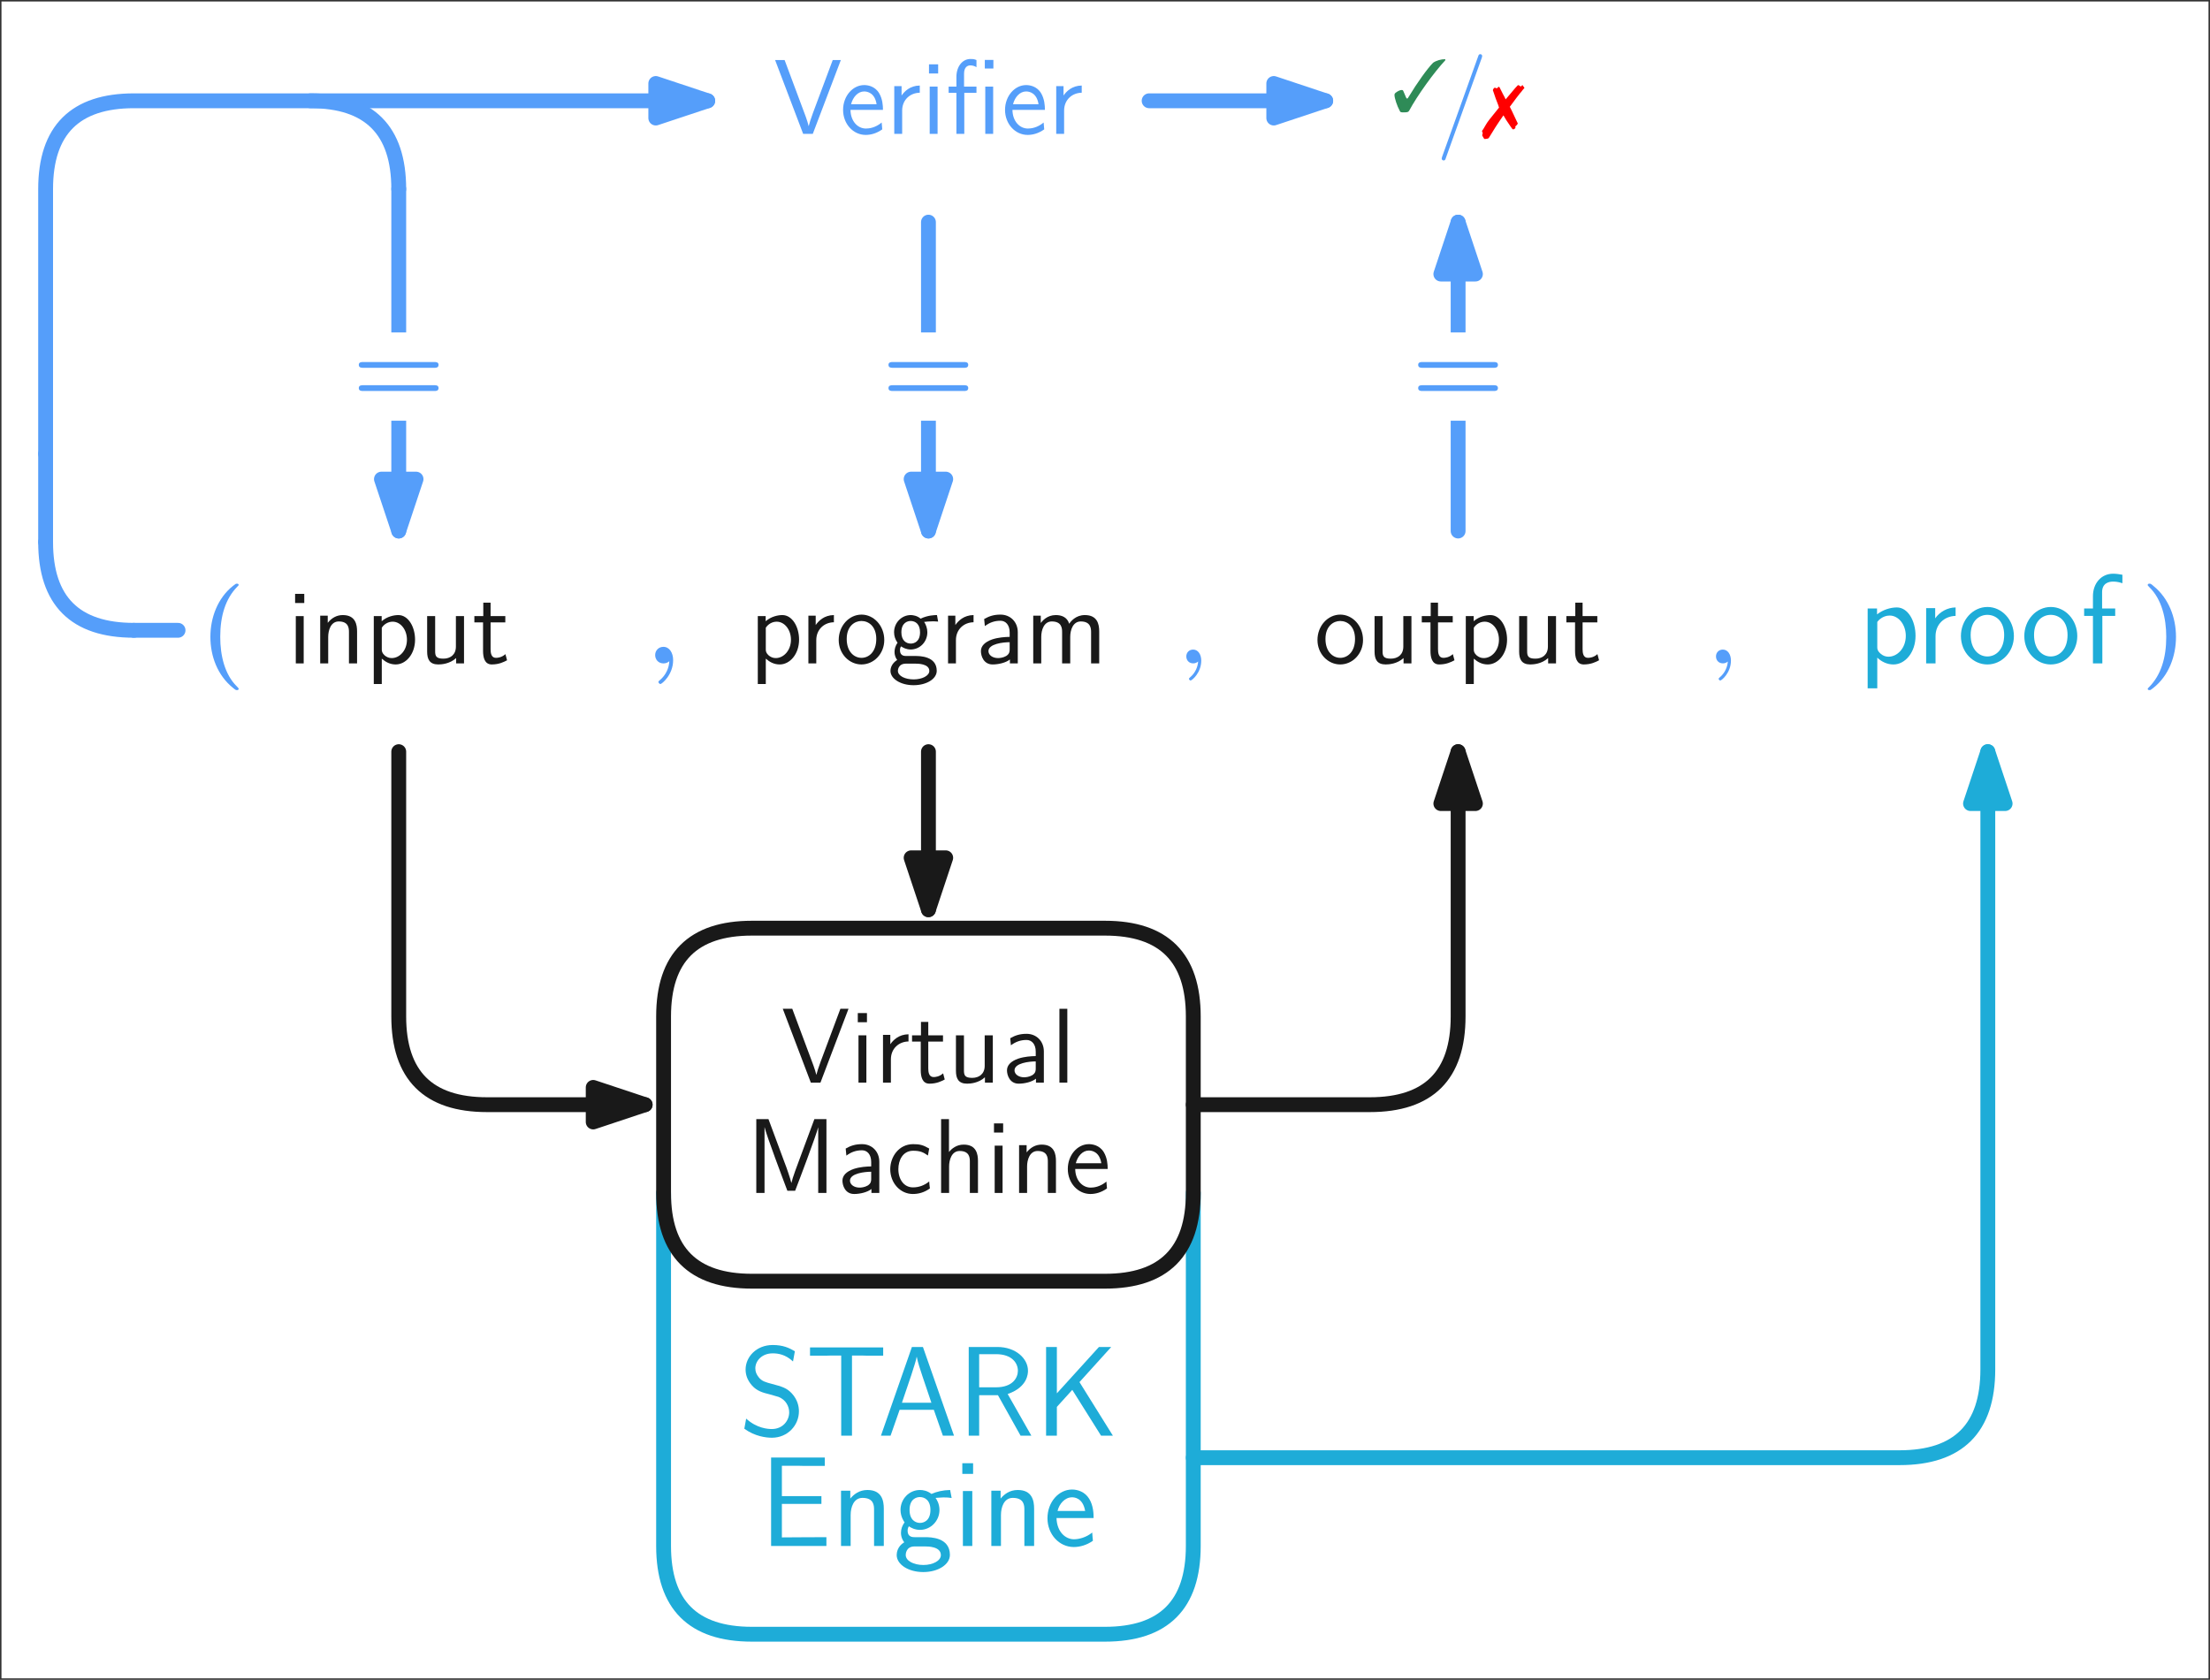 <?xml version="1.0" encoding="UTF-8"?>
<svg xmlns="http://www.w3.org/2000/svg" xmlns:xlink="http://www.w3.org/1999/xlink" width="297.838pt" height="226.453pt" viewBox="0 0 297.838 226.453" version="1.1">
<rect x="0" y="0" width="297.838" height="226.453" fill="#333333" stroke="none"/>
<defs>
<g>
<symbol overflow="visible" id="glyph0-0">
<path style="stroke:none;" d=""/>
</symbol>
<symbol overflow="visible" id="glyph0-1">
<path style="stroke:none;" d="M 2.188 0 L 2.188 -6.375 L 1.125 -6.375 L 1.125 0 Z M 2.266 -8.141 L 2.266 -9.375 L 1.031 -9.375 L 1.031 -8.141 Z M 2.266 -8.141 "/>
</symbol>
<symbol overflow="visible" id="glyph0-2">
<path style="stroke:none;" d="M 6.078 0 L 6.078 -4.312 C 6.078 -5.188 5.891 -6.516 4.156 -6.516 C 3.359 -6.516 2.672 -6.156 2.125 -5.469 L 2.125 -6.438 L 1.109 -6.438 L 1.109 0 L 2.188 0 L 2.188 -3.578 C 2.188 -4.453 2.531 -5.656 3.609 -5.656 C 4.953 -5.656 4.984 -4.719 4.984 -4.219 L 4.984 0 Z M 6.078 0 "/>
</symbol>
<symbol overflow="visible" id="glyph0-3">
<path style="stroke:none;" d="M 6.688 -3.203 C 6.688 -4.938 5.766 -6.516 4.438 -6.516 C 3.844 -6.516 2.922 -6.328 2.188 -5.688 L 2.188 -6.375 L 1.125 -6.375 L 1.125 2.781 L 2.203 2.781 L 2.203 -0.641 C 2.703 -0.203 3.297 0.141 4.078 0.141 C 5.453 0.141 6.688 -1.25 6.688 -3.203 Z M 5.594 -3.188 C 5.594 -1.75 4.609 -0.719 3.547 -0.719 C 3.141 -0.719 2.875 -0.859 2.609 -1.062 C 2.25 -1.375 2.203 -1.641 2.203 -1.859 L 2.203 -4.812 C 2.531 -5.312 3.078 -5.625 3.672 -5.625 C 4.734 -5.625 5.594 -4.547 5.594 -3.188 Z M 5.594 -3.188 "/>
</symbol>
<symbol overflow="visible" id="glyph0-4">
<path style="stroke:none;" d="M 6.078 0 L 6.078 -6.375 L 4.984 -6.375 L 4.984 -2.266 C 4.984 -1.172 4.234 -0.641 3.297 -0.641 C 2.297 -0.641 2.188 -1.016 2.188 -1.656 L 2.188 -6.375 L 1.109 -6.375 L 1.109 -1.594 C 1.109 -0.562 1.438 0.141 2.609 0.141 C 3.016 0.141 4.141 0.078 5.016 -0.719 L 5.016 0 Z M 6.078 0 "/>
</symbol>
<symbol overflow="visible" id="glyph0-5">
<path style="stroke:none;" d="M 4.672 -0.422 L 4.453 -1.25 C 3.953 -0.797 3.422 -0.75 3.172 -0.75 C 2.531 -0.75 2.453 -1.422 2.453 -1.922 L 2.453 -5.531 L 4.438 -5.531 L 4.438 -6.375 L 2.453 -6.375 L 2.453 -8.188 L 1.469 -8.188 L 1.469 -6.375 L 0.266 -6.375 L 0.266 -5.531 L 1.438 -5.531 L 1.438 -1.672 C 1.438 -0.844 1.625 0.141 2.609 0.141 C 3.578 0.141 4.234 -0.188 4.672 -0.422 Z M 4.672 -0.422 "/>
</symbol>
<symbol overflow="visible" id="glyph0-6">
<path style="stroke:none;" d="M 4.562 -5.547 L 4.562 -6.516 C 3.25 -6.5 2.5 -5.734 2.109 -5.172 L 2.109 -6.438 L 1.125 -6.438 L 1.125 0 L 2.188 0 L 2.188 -3.141 C 2.188 -4.594 3.266 -5.531 4.562 -5.547 Z M 4.562 -5.547 "/>
</symbol>
<symbol overflow="visible" id="glyph0-7">
<path style="stroke:none;" d="M 6.578 -3.156 C 6.578 -5.094 5.156 -6.578 3.516 -6.578 C 1.828 -6.578 0.438 -5.062 0.438 -3.156 C 0.438 -1.281 1.859 0.141 3.5 0.141 C 5.188 0.141 6.578 -1.312 6.578 -3.156 Z M 5.5 -3.297 C 5.5 -1.531 4.469 -0.75 3.516 -0.75 C 2.484 -0.75 1.516 -1.609 1.516 -3.297 C 1.516 -5.031 2.594 -5.719 3.5 -5.719 C 4.484 -5.719 5.5 -4.984 5.5 -3.297 Z M 5.5 -3.297 "/>
</symbol>
<symbol overflow="visible" id="glyph0-8">
<path style="stroke:none;" d="M 6.812 -5.641 L 6.656 -6.516 C 6.391 -6.516 5.406 -6.5 4.453 -6.031 C 3.984 -6.438 3.406 -6.516 3.125 -6.516 C 1.875 -6.516 0.875 -5.469 0.875 -4.203 C 0.875 -3.688 1.031 -3.219 1.344 -2.781 C 1.016 -2.328 0.938 -1.891 0.938 -1.547 C 0.938 -1.016 1.141 -0.656 1.297 -0.469 C 0.562 0 0.391 0.609 0.391 1.016 C 0.391 2.062 1.75 2.938 3.5 2.938 C 5.25 2.938 6.625 2.094 6.625 1 C 6.625 -1 4.297 -1 3.719 -1 L 2.5 -1 C 2.297 -1 1.672 -1 1.672 -1.766 C 1.672 -2.078 1.734 -2.172 1.828 -2.297 C 2.062 -2.125 2.531 -1.875 3.109 -1.875 C 4.344 -1.875 5.359 -2.891 5.359 -4.203 C 5.359 -4.719 5.172 -5.25 4.891 -5.656 C 4.891 -5.656 4.922 -5.625 4.938 -5.594 C 5.234 -5.625 5.547 -5.672 6.078 -5.672 C 6.125 -5.672 6.453 -5.672 6.812 -5.641 Z M 4.375 -4.203 C 4.375 -2.922 3.578 -2.672 3.125 -2.672 C 2.5 -2.672 1.859 -3.094 1.859 -4.188 C 1.859 -5.469 2.672 -5.719 3.109 -5.719 C 3.75 -5.719 4.375 -5.297 4.375 -4.203 Z M 5.625 1.016 C 5.625 1.672 4.641 2.156 3.516 2.156 C 2.391 2.156 1.391 1.703 1.391 1 C 1.391 0.969 1.391 0.031 2.484 0.031 L 3.734 0.031 C 4.047 0.031 5.625 0.031 5.625 1.016 Z M 5.625 1.016 "/>
</symbol>
<symbol overflow="visible" id="glyph0-9">
<path style="stroke:none;" d="M 5.75 0 L 5.75 -4.203 C 5.75 -5.578 4.766 -6.578 3.422 -6.578 C 2.562 -6.578 1.922 -6.391 1.219 -5.984 L 1.312 -5.031 C 1.938 -5.5 2.594 -5.75 3.422 -5.75 C 4.094 -5.75 4.656 -5.219 4.656 -4.172 L 4.656 -3.578 C 4.016 -3.562 3.156 -3.516 2.297 -3.234 C 1.328 -2.891 0.781 -2.359 0.781 -1.656 C 0.781 -1.016 1.141 0.141 2.359 0.141 C 3.156 0.141 4.156 -0.094 4.688 -0.531 L 4.688 0 Z M 4.656 -1.922 C 4.656 -1.641 4.656 -1.297 4.188 -1 C 3.797 -0.766 3.312 -0.719 3.094 -0.719 C 2.328 -0.719 1.797 -1.141 1.797 -1.656 C 1.797 -2.641 3.781 -2.859 4.656 -2.859 Z M 4.656 -1.922 "/>
</symbol>
<symbol overflow="visible" id="glyph0-10">
<path style="stroke:none;" d="M 10 0 L 10 -4.312 C 10 -5.312 9.734 -6.516 8.062 -6.516 C 6.844 -6.516 6.172 -5.672 5.953 -5.344 C 5.688 -6.25 4.906 -6.516 4.156 -6.516 C 2.984 -6.516 2.359 -5.75 2.125 -5.453 L 2.125 -6.438 L 1.109 -6.438 L 1.109 0 L 2.188 0 L 2.188 -3.578 C 2.188 -4.516 2.562 -5.656 3.609 -5.656 C 4.938 -5.656 5 -4.75 5 -4.219 L 5 0 L 6.094 0 L 6.094 -3.578 C 6.094 -4.516 6.469 -5.656 7.516 -5.656 C 8.828 -5.656 8.906 -4.75 8.906 -4.219 L 8.906 0 Z M 10 0 "/>
</symbol>
<symbol overflow="visible" id="glyph0-11">
<path style="stroke:none;" d="M 9.062 -9.953 L 7.969 -9.953 L 6.188 -5.188 C 5.609 -3.656 4.891 -1.766 4.734 -1.062 L 4.719 -1.062 C 4.594 -1.672 4.125 -2.891 3.781 -3.797 L 1.484 -9.953 L 0.203 -9.953 L 3.984 0 L 5.281 0 Z M 9.062 -9.953 "/>
</symbol>
<symbol overflow="visible" id="glyph0-12">
<path style="stroke:none;" d="M 2.188 0 L 2.188 -9.953 L 1.125 -9.953 L 1.125 0 Z M 2.188 0 "/>
</symbol>
<symbol overflow="visible" id="glyph0-13">
<path style="stroke:none;" d="M 10.812 0 L 10.812 -9.953 L 9.188 -9.953 L 7.547 -5.531 C 6.797 -3.531 6.234 -2.016 6.094 -1.359 L 6.078 -1.359 C 6.031 -1.609 5.859 -2.141 5.672 -2.703 C 5.406 -3.469 5.406 -3.5 5.172 -4.094 L 3 -9.953 L 1.359 -9.953 L 1.359 0 L 2.469 0 L 2.469 -8.844 L 2.484 -8.844 C 2.688 -7.875 5 -1.734 5.547 -0.297 L 6.594 -0.297 C 7.078 -1.531 9.438 -7.781 9.703 -8.859 L 9.703 0 Z M 10.812 0 "/>
</symbol>
<symbol overflow="visible" id="glyph0-14">
<path style="stroke:none;" d="M 5.844 -0.609 C 5.844 -0.641 5.797 -1.094 5.781 -1.141 L 5.75 -1.547 C 5.094 -1.016 4.359 -0.75 3.562 -0.75 C 2.359 -0.75 1.594 -1.812 1.594 -3.203 C 1.594 -4.391 2.172 -5.688 3.594 -5.688 C 4.562 -5.688 4.969 -5.469 5.578 -5.047 L 5.75 -5.984 C 4.922 -6.469 4.453 -6.578 3.594 -6.578 C 1.625 -6.578 0.5 -4.828 0.5 -3.203 C 0.5 -1.359 1.828 0.141 3.547 0.141 C 4.25 0.141 5.047 -0.031 5.844 -0.609 Z M 5.844 -0.609 "/>
</symbol>
<symbol overflow="visible" id="glyph0-15">
<path style="stroke:none;" d="M 6.078 0 L 6.078 -4.312 C 6.078 -5.188 5.891 -6.516 4.156 -6.516 C 3.172 -6.516 2.516 -5.953 2.172 -5.516 L 2.172 -9.953 L 1.109 -9.953 L 1.109 0 L 2.188 0 L 2.188 -3.578 C 2.188 -4.453 2.531 -5.656 3.609 -5.656 C 4.953 -5.656 4.984 -4.719 4.984 -4.219 L 4.984 0 Z M 6.078 0 "/>
</symbol>
<symbol overflow="visible" id="glyph0-16">
<path style="stroke:none;" d="M 5.844 -3.234 C 5.844 -3.844 5.781 -4.719 5.328 -5.484 C 4.734 -6.469 3.734 -6.578 3.312 -6.578 C 1.766 -6.578 0.469 -5.094 0.469 -3.234 C 0.469 -1.328 1.844 0.141 3.516 0.141 C 4.172 0.141 4.969 -0.047 5.75 -0.609 C 5.75 -0.672 5.703 -1.141 5.703 -1.141 C 5.703 -1.141 5.672 -1.484 5.672 -1.531 C 4.812 -0.812 3.969 -0.719 3.547 -0.719 C 2.438 -0.719 1.484 -1.703 1.469 -3.234 Z M 4.984 -4 L 1.547 -4 C 1.797 -4.969 2.469 -5.719 3.312 -5.719 C 3.766 -5.719 4.75 -5.516 4.984 -4 Z M 4.984 -4 "/>
</symbol>
<symbol overflow="visible" id="glyph0-17">
<path style="stroke:none;" d="M 6.406 -8.812 L 6.406 -9.969 L 5.25 -9.969 L 5.25 -8.812 Z M 6.375 0 L 6.375 -6.375 L 5.312 -6.375 L 5.312 0 Z M 4.125 -5.531 L 4.125 -6.375 L 2.453 -6.375 L 2.453 -8.125 C 2.453 -8.984 2.906 -9.234 3.297 -9.234 C 3.609 -9.234 3.938 -9.125 4.125 -8.984 L 4.125 -9.953 C 3.844 -10.062 3.75 -10.094 3.297 -10.094 C 2.234 -10.094 1.422 -9.078 1.422 -7.688 L 1.422 -6.375 L 0.375 -6.375 L 0.375 -5.531 L 1.422 -5.531 L 1.422 0 L 2.484 0 L 2.484 -5.531 Z M 4.125 -5.531 "/>
</symbol>
<symbol overflow="visible" id="glyph0-18">
<path style="stroke:none;" d="M 6.234 -10.484 C 6.234 -10.672 6.094 -10.75 5.984 -10.75 C 5.797 -10.75 5.75 -10.625 5.688 -10.438 L 0.844 3.062 C 0.781 3.25 0.781 3.312 0.781 3.312 C 0.781 3.469 0.891 3.578 1.047 3.578 C 1.234 3.578 1.281 3.438 1.328 3.281 L 6.172 -10.234 C 6.234 -10.422 6.234 -10.484 6.234 -10.484 Z M 6.234 -10.484 "/>
</symbol>
<symbol overflow="visible" id="glyph1-0">
<path style="stroke:none;" d=""/>
</symbol>
<symbol overflow="visible" id="glyph1-1">
<path style="stroke:none;" d="M 8.078 -3.281 C 8.078 -3.984 7.875 -4.859 7.141 -5.672 C 6.438 -6.438 5.812 -6.609 4.406 -6.984 C 3.594 -7.203 3.078 -7.328 2.656 -7.875 C 2.359 -8.25 2.203 -8.609 2.203 -9.078 C 2.203 -10.031 3.031 -11.094 4.547 -11.094 C 5.297 -11.094 6.281 -10.938 7.281 -10 L 7.531 -11.375 C 6.766 -11.828 5.938 -12.219 4.547 -12.219 C 2.328 -12.219 0.891 -10.594 0.891 -8.922 C 0.891 -8.266 1.078 -7.531 1.75 -6.766 C 2.422 -6.016 3.188 -5.797 4.156 -5.562 C 4.547 -5.453 5.219 -5.266 5.344 -5.219 C 6.297 -4.844 6.766 -3.953 6.766 -3.141 C 6.766 -2.047 5.922 -0.891 4.422 -0.891 C 3.906 -0.891 2.391 -0.984 0.969 -2.297 L 0.719 -0.938 C 2.141 0.109 3.672 0.281 4.438 0.281 C 6.562 0.281 8.078 -1.391 8.078 -3.281 Z M 8.078 -3.281 "/>
</symbol>
<symbol overflow="visible" id="glyph1-2">
<path style="stroke:none;" d="M 10.438 -10.781 L 10.438 -11.891 L 0.578 -11.891 L 0.578 -10.781 L 2.734 -10.781 C 2.938 -10.781 3.156 -10.797 3.359 -10.797 L 4.781 -10.797 L 4.781 0 L 6.234 0 L 6.234 -10.797 L 7.656 -10.797 C 7.875 -10.797 8.078 -10.781 8.281 -10.781 Z M 10.438 -10.781 "/>
</symbol>
<symbol overflow="visible" id="glyph1-3">
<path style="stroke:none;" d="M 10.297 0 L 6.109 -11.953 L 4.625 -11.953 L 0.453 0 L 1.75 0 L 2.969 -3.484 L 7.578 -3.484 L 8.797 0 Z M 7.25 -4.438 L 3.281 -4.438 C 4.109 -6.859 5.141 -9.844 5.266 -10.625 L 5.281 -10.625 C 5.406 -9.922 5.75 -8.891 6.047 -8 Z M 7.25 -4.438 "/>
</symbol>
<symbol overflow="visible" id="glyph1-4">
<path style="stroke:none;" d="M 9.969 0 L 6.781 -5.609 L 6.812 -5.625 C 9.5 -6.562 9.516 -8.422 9.516 -8.75 C 9.516 -10.391 7.875 -11.953 5.391 -11.953 L 1.531 -11.953 L 1.531 0 L 2.938 0 L 2.938 -5.453 L 5.469 -5.453 L 8.516 0 Z M 8.156 -8.75 C 8.156 -7.812 7.469 -6.516 5.203 -6.516 L 2.938 -6.516 L 2.938 -10.984 L 5.203 -10.984 C 7.391 -10.984 8.156 -9.75 8.156 -8.75 Z M 8.156 -8.75 "/>
</symbol>
<symbol overflow="visible" id="glyph1-5">
<path style="stroke:none;" d="M 10.516 0 L 6.016 -7.219 L 10.297 -11.953 L 8.641 -11.953 L 2.969 -5.703 L 2.969 -11.953 L 1.516 -11.953 L 1.516 0 L 2.969 0 L 2.969 -3.875 L 5.047 -6.172 L 8.922 0 Z M 10.516 0 "/>
</symbol>
<symbol overflow="visible" id="glyph1-6">
<path style="stroke:none;" d="M 8.969 0 L 8.969 -1.188 L 5.266 -1.172 L 2.969 -1.156 L 2.969 -5.672 L 8.297 -5.672 L 8.297 -6.719 L 2.969 -6.719 L 2.969 -10.812 L 5.188 -10.812 C 5.391 -10.812 5.594 -10.797 5.797 -10.797 L 8.75 -10.797 L 8.75 -11.922 L 1.516 -11.922 L 1.516 0 Z M 8.969 0 "/>
</symbol>
<symbol overflow="visible" id="glyph1-7">
<path style="stroke:none;" d="M 7.047 0 L 7.047 -5.031 C 7.047 -6.109 6.781 -7.547 4.844 -7.547 C 3.734 -7.547 3.016 -6.969 2.531 -6.391 L 2.531 -7.453 L 1.281 -7.453 L 1.281 0 L 2.578 0 L 2.578 -4.172 C 2.578 -5.25 3 -6.484 4.172 -6.484 C 5.688 -6.484 5.734 -5.469 5.734 -4.891 L 5.734 0 Z M 7.047 0 "/>
</symbol>
<symbol overflow="visible" id="glyph1-8">
<path style="stroke:none;" d="M 7.859 -6.469 L 7.656 -7.547 C 6.688 -7.531 5.844 -7.328 5.141 -7.016 C 4.578 -7.453 4 -7.547 3.594 -7.547 C 2.094 -7.547 0.969 -6.297 0.969 -4.859 C 0.969 -3.922 1.484 -3.219 1.516 -3.188 C 1.203 -2.75 1.031 -2.297 1.031 -1.781 C 1.031 -1.172 1.281 -0.734 1.469 -0.5 C 0.562 0.047 0.453 0.891 0.453 1.219 C 0.453 2.484 2.016 3.516 4.031 3.516 C 6.062 3.516 7.625 2.484 7.625 1.203 C 7.625 -1.172 5 -1.188 4.266 -1.188 L 2.875 -1.188 C 2.625 -1.188 1.922 -1.188 1.922 -2.062 C 1.922 -2.406 2.094 -2.656 2.094 -2.656 C 2.359 -2.469 2.891 -2.172 3.594 -2.172 C 5.031 -2.172 6.219 -3.375 6.219 -4.859 C 6.219 -5.688 5.844 -6.281 5.688 -6.484 L 5.734 -6.484 C 5.781 -6.484 6.516 -6.547 6.766 -6.547 C 7.312 -6.547 7.375 -6.531 7.859 -6.469 Z M 5 -4.859 C 5 -3.359 4.047 -3.109 3.594 -3.109 C 3.016 -3.109 2.188 -3.484 2.188 -4.859 C 2.188 -6.359 3.141 -6.594 3.578 -6.594 C 4.172 -6.594 5 -6.234 5 -4.859 Z M 6.406 1.234 C 6.406 1.984 5.344 2.562 4.047 2.562 C 2.734 2.562 1.672 2 1.672 1.219 C 1.672 1.141 1.672 0.062 2.859 0.062 L 4.25 0.062 C 4.672 0.062 6.406 0.062 6.406 1.234 Z M 6.406 1.234 "/>
</symbol>
<symbol overflow="visible" id="glyph1-9">
<path style="stroke:none;" d="M 2.547 0 L 2.547 -7.406 L 1.281 -7.406 L 1.281 0 Z M 2.656 -9.719 L 2.656 -11.156 L 1.203 -11.156 L 1.203 -9.719 Z M 2.656 -9.719 "/>
</symbol>
<symbol overflow="visible" id="glyph1-10">
<path style="stroke:none;" d="M 6.734 -3.766 C 6.734 -4.344 6.703 -5.438 6.141 -6.359 C 5.547 -7.328 4.562 -7.609 3.828 -7.609 C 2.031 -7.609 0.516 -5.922 0.516 -3.734 C 0.516 -1.594 2.078 0.141 4.062 0.141 C 4.844 0.141 5.781 -0.094 6.641 -0.703 C 6.641 -0.781 6.594 -1.172 6.594 -1.172 C 6.594 -1.172 6.547 -1.734 6.547 -1.812 C 5.719 -1.141 4.766 -0.906 4.078 -0.906 C 2.984 -0.906 1.797 -1.844 1.734 -3.766 Z M 5.594 -4.719 L 1.875 -4.719 C 2.094 -5.672 2.859 -6.562 3.828 -6.562 C 4.078 -6.562 5.281 -6.531 5.594 -4.719 Z M 5.594 -4.719 "/>
</symbol>
<symbol overflow="visible" id="glyph1-11">
<path style="stroke:none;" d="M 7.75 -3.719 C 7.75 -5.75 6.719 -7.547 5.234 -7.547 C 4.375 -7.547 3.344 -7.234 2.562 -6.609 L 2.562 -7.406 L 1.297 -7.406 L 1.297 3.359 L 2.594 3.359 L 2.594 -0.781 C 3.172 -0.219 3.938 0.141 4.766 0.141 C 6.375 0.141 7.75 -1.516 7.75 -3.719 Z M 6.438 -3.719 C 6.438 -2.016 5.266 -0.906 4.109 -0.906 C 3.766 -0.906 3.406 -1 3.062 -1.297 C 2.594 -1.703 2.594 -1.969 2.594 -2.203 L 2.594 -5.594 C 2.734 -5.797 3.328 -6.453 4.266 -6.453 C 5.469 -6.453 6.438 -5.219 6.438 -3.719 Z M 6.438 -3.719 "/>
</symbol>
<symbol overflow="visible" id="glyph1-12">
<path style="stroke:none;" d="M 5.266 -6.406 L 5.266 -7.547 C 4.172 -7.531 3.141 -6.969 2.516 -6.078 L 2.516 -7.453 L 1.297 -7.453 L 1.297 0 L 2.562 0 L 2.562 -3.672 C 2.562 -5.281 3.75 -6.375 5.266 -6.406 Z M 5.266 -6.406 "/>
</symbol>
<symbol overflow="visible" id="glyph1-13">
<path style="stroke:none;" d="M 7.609 -3.688 C 7.609 -5.891 5.969 -7.609 4.047 -7.609 C 2.062 -7.609 0.469 -5.844 0.469 -3.688 C 0.469 -1.5 2.125 0.141 4.031 0.141 C 5.984 0.141 7.609 -1.547 7.609 -3.688 Z M 6.297 -3.828 C 6.297 -1.875 5.188 -0.938 4.031 -0.938 C 2.828 -0.938 1.781 -1.953 1.781 -3.828 C 1.781 -5.812 3 -6.547 4.031 -6.547 C 5.141 -6.547 6.297 -5.75 6.297 -3.828 Z M 6.297 -3.828 "/>
</symbol>
<symbol overflow="visible" id="glyph1-14">
<path style="stroke:none;" d="M 5.594 -10.812 L 5.594 -11.953 C 5.203 -12.031 4.719 -12.094 4.344 -12.094 C 2.734 -12.094 1.625 -10.781 1.625 -9.078 L 1.625 -7.406 L 0.438 -7.406 L 0.438 -6.406 L 1.625 -6.406 L 1.625 0 L 2.891 0 L 2.891 -6.406 L 4.625 -6.406 L 4.625 -7.406 L 2.859 -7.406 L 2.859 -9.609 C 2.859 -10.828 3.781 -11.031 4.328 -11.031 C 4.5 -11.031 4.969 -11.031 5.594 -10.812 Z M 5.594 -10.812 "/>
</symbol>
<symbol overflow="visible" id="glyph2-0">
<path style="stroke:none;" d=""/>
</symbol>
<symbol overflow="visible" id="glyph2-1">
<path style="stroke:none;" d="M 5.359 3.422 C 5.359 3.375 5.359 3.344 5.094 3.078 C 3.484 1.484 2.875 -1.047 2.875 -3.578 C 2.875 -6.391 3.578 -8.719 5.172 -10.344 C 5.344 -10.516 5.359 -10.531 5.359 -10.578 C 5.359 -10.75 5.188 -10.75 5.125 -10.75 C 4.984 -10.75 4.969 -10.75 4.594 -10.453 C 2.531 -8.812 1.547 -6.172 1.547 -3.578 C 1.547 -0.953 2.531 1.625 4.578 3.281 C 4.953 3.594 4.984 3.594 5.125 3.594 C 5.188 3.594 5.359 3.594 5.359 3.422 Z M 5.359 3.422 "/>
</symbol>
<symbol overflow="visible" id="glyph2-2">
<path style="stroke:none;" d="M 4.703 -3.578 C 4.703 -6.203 3.719 -8.781 1.672 -10.438 C 1.312 -10.75 1.281 -10.75 1.141 -10.75 C 1.062 -10.75 0.891 -10.75 0.891 -10.578 C 0.891 -10.531 0.891 -10.5 1.156 -10.234 C 2.766 -8.641 3.391 -6.109 3.391 -3.578 C 3.391 -0.766 2.688 1.562 1.078 3.188 C 0.906 3.359 0.891 3.375 0.891 3.422 C 0.891 3.594 1.062 3.594 1.141 3.594 C 1.266 3.594 1.297 3.594 1.656 3.297 C 3.734 1.656 4.703 -0.984 4.703 -3.578 Z M 4.703 -3.578 "/>
</symbol>
<symbol overflow="visible" id="glyph2-3">
<path style="stroke:none;" d="M 11.641 -5.156 C 11.641 -5.531 11.266 -5.531 11.078 -5.531 L 1.469 -5.531 C 1.281 -5.531 0.891 -5.531 0.891 -5.156 C 0.891 -4.75 1.266 -4.75 1.484 -4.75 L 11.062 -4.75 C 11.281 -4.75 11.641 -4.75 11.641 -5.156 Z M 11.641 -2.016 C 11.641 -2.406 11.281 -2.406 11.062 -2.406 L 1.484 -2.406 C 1.266 -2.406 0.891 -2.406 0.891 -2.016 C 0.891 -1.625 1.281 -1.625 1.469 -1.625 L 11.078 -1.625 C 11.266 -1.625 11.641 -1.625 11.641 -2.016 Z M 11.641 -2.016 "/>
</symbol>
<symbol overflow="visible" id="glyph3-0">
<path style="stroke:none;" d=""/>
</symbol>
<symbol overflow="visible" id="glyph3-1">
<path style="stroke:none;" d="M 3.578 -0.438 C 3.578 -1.453 3.062 -2.234 2.266 -2.234 C 1.609 -2.234 1.156 -1.734 1.156 -1.125 C 1.156 -0.547 1.562 0 2.281 0 C 2.625 0 2.891 -0.141 3.062 -0.297 C 3.031 0.609 2.594 1.578 1.812 2.234 C 1.609 2.406 1.594 2.422 1.594 2.516 C 1.594 2.609 1.75 2.781 1.859 2.781 C 2.062 2.781 3.578 1.531 3.578 -0.438 Z M 3.578 -0.438 "/>
</symbol>
<symbol overflow="visible" id="glyph4-0">
<path style="stroke:none;" d=""/>
</symbol>
<symbol overflow="visible" id="glyph4-1">
<path style="stroke:none;" d="M 2.984 -0.375 C 2.984 -1.203 2.562 -1.859 1.891 -1.859 C 1.344 -1.859 0.969 -1.453 0.969 -0.938 C 0.969 -0.453 1.297 0 1.906 0 C 2.188 0 2.422 -0.125 2.562 -0.25 C 2.516 0.5 2.156 1.312 1.5 1.859 C 1.344 2.016 1.328 2.016 1.328 2.094 C 1.328 2.172 1.453 2.312 1.547 2.312 C 1.719 2.312 2.984 1.281 2.984 -0.375 Z M 2.984 -0.375 "/>
</symbol>
<symbol overflow="visible" id="glyph5-0">
<path style="stroke:none;" d=""/>
</symbol>
<symbol overflow="visible" id="glyph5-1">
<path style="stroke:none;" d="M 7.188 -7.031 C 6.625 -7.031 5.969 -6.844 5.547 -6.547 C 4.781 -5.781 3.344 -3.766 2.297 -2.016 C 2.172 -1.781 2.109 -1.719 2.047 -1.719 C 2 -1.719 1.922 -1.797 1.859 -1.969 L 1.562 -2.672 C 1.5 -2.828 1.453 -2.875 1.328 -2.875 C 1.109 -2.875 0.797 -2.734 0.516 -2.516 C 0.391 -2.422 0.344 -2.328 0.344 -2.203 C 0.344 -1.797 0.672 -0.766 1.062 -0.047 C 1.141 0.125 1.203 0.141 1.609 0.141 C 2.109 0.141 2.219 0.094 2.328 -0.094 C 3.406 -2.109 5.703 -5.297 7.188 -6.875 Z M 7.188 -7.031 "/>
</symbol>
<symbol overflow="visible" id="glyph5-2">
<path style="stroke:none;" d="M 3.734 -3.656 C 4.203 -4.312 5.141 -5.547 5.328 -5.734 C 5.406 -5.859 5.5 -5.953 5.578 -6.047 C 5.625 -6.094 5.656 -6.141 5.672 -6.156 C 5.688 -6.172 5.703 -6.188 5.703 -6.203 C 5.703 -6.203 5.641 -6.312 5.625 -6.328 L 5.531 -6.438 C 5.531 -6.438 5.516 -6.469 5.5 -6.5 C 5.453 -6.562 5.438 -6.578 5.438 -6.578 L 5.422 -6.578 C 5.406 -6.578 5.391 -6.562 5.391 -6.547 C 5.344 -6.516 5.312 -6.484 5.281 -6.438 C 5.281 -6.438 5.25 -6.406 5.219 -6.375 C 5.078 -6.484 4.922 -6.578 4.859 -6.578 C 4.828 -6.578 4.812 -6.562 4.453 -6.172 C 3.719 -5.312 3.344 -4.875 3.172 -4.656 C 3.125 -4.781 3.125 -4.781 3.047 -4.922 C 2.844 -5.281 2.719 -5.547 2.609 -5.766 C 2.328 -6.344 2.328 -6.344 2.25 -6.344 C 2.219 -6.344 2.172 -6.312 2.156 -6.312 C 2.141 -6.281 2.125 -6.25 2.109 -6.234 L 2.031 -6.156 C 2 -6.172 1.969 -6.172 1.953 -6.172 C 1.938 -6.172 1.906 -6.172 1.875 -6.156 C 1.797 -6.203 1.766 -6.234 1.719 -6.234 C 1.625 -6.234 1.453 -6.016 1.453 -5.891 C 1.453 -5.875 1.469 -5.797 1.516 -5.703 L 1.828 -4.781 C 1.953 -4.453 2.062 -4.141 2.188 -3.844 C 2.188 -3.797 2.234 -3.703 2.281 -3.547 C 1.062 -2.047 0.688 -1.578 0.516 -1.25 C 0.312 -0.922 0.188 -0.688 0.156 -0.641 C 0.047 -0.516 -0.016 -0.406 -0.016 -0.344 C -0.016 -0.344 0.016 -0.266 0.062 -0.172 C 0.062 -0.141 0.078 -0.109 0.078 -0.094 C 0.078 -0.078 0.062 -0.016 0.031 0.094 C 0.016 0.125 0.016 0.141 0.016 0.156 C 0.016 0.234 0.016 0.234 0.234 0.594 C 0.281 0.672 0.297 0.688 0.375 0.688 C 0.562 0.688 0.797 0.641 0.891 0.562 C 1.359 -0.234 2.156 -1.484 2.875 -2.5 C 3.203 -1.922 3.203 -1.922 3.875 -0.938 C 4.062 -0.672 4.109 -0.609 4.188 -0.609 C 4.312 -0.609 4.5 -0.766 4.5 -0.859 C 4.5 -0.875 4.5 -0.906 4.469 -0.953 C 4.469 -0.953 4.469 -0.984 4.469 -0.984 C 4.469 -1 4.5 -1.031 4.562 -1.094 L 4.672 -1.172 L 4.672 -1.234 C 4.75 -1.281 4.781 -1.312 4.812 -1.375 L 4.781 -1.469 C 4.734 -1.562 4.734 -1.562 4.609 -1.828 C 4.422 -2.219 4.25 -2.609 3.984 -3.156 Z M 3.734 -3.656 "/>
</symbol>
</g>
<clipPath id="clip1">
  <path d="M 0 0 L 297.84 0 L 297.84 226.453 L 0 226.453 Z M 0 0 "/>
</clipPath>
<clipPath id="clip2">
  <path d="M 102 82.023 L 108 82.023 L 108 93 L 102 93 Z M 102 82.023 "/>
</clipPath>
<clipPath id="clip3">
  <path d="M 108 82.023 L 149 82.023 L 149 93 L 108 93 Z M 108 82.023 "/>
</clipPath>
<clipPath id="clip4">
  <path d="M 105 135 L 144 135 L 144 146.945 L 105 146.945 Z M 105 135 "/>
</clipPath>
<clipPath id="clip5">
  <path d="M 272 77 L 286.383 77 L 286.383 90 L 272 90 Z M 272 77 "/>
</clipPath>
<clipPath id="clip6">
  <path d="M 113 7.086 L 146 7.086 L 146 19 L 113 19 Z M 113 7.086 "/>
</clipPath>
</defs>
<g id="surface16">
<g clip-path="url(#clip1)" clip-rule="nonzero">
<path style=" stroke:none;fill-rule:evenodd;fill:rgb(100%,100%,100%);fill-opacity:1;" d="M 0.199 0.199 L 0.199 226.254 L 297.637 226.254 L 297.637 0.199 Z M 0.199 0.199 "/>
</g>
<path style="fill:none;stroke-width:2;stroke-linecap:round;stroke-linejoin:round;stroke:rgb(11.8%,67.499%,84.698%);stroke-opacity:1;stroke-miterlimit:10;" d="M 133.23 119.181 L 133.23 71.591 C 133.23 63.657 137.198 59.692 145.128 59.692 L 192.718 59.692 C 200.652 59.692 204.616 63.657 204.616 71.591 L 204.616 119.181 " transform="matrix(1,0,0,-1,-43.8,279.997)"/>
<path style="fill:none;stroke-width:2;stroke-linecap:round;stroke-linejoin:round;stroke:rgb(100%,100%,100%);stroke-opacity:1;stroke-miterlimit:10;" d="M 109.437 131.079 L 120.589 131.079 " transform="matrix(1,0,0,-1,-43.8,279.997)"/>
<g style="fill:rgb(9.799%,9.799%,9.799%);fill-opacity:1;">
  <use xlink:href="#glyph0-1" x="38.74" y="89.432"/>
  <use xlink:href="#glyph0-2" x="42.044" y="89.432"/>
  <use xlink:href="#glyph0-3" x="49.25" y="89.432"/>
  <use xlink:href="#glyph0-4" x="56.457" y="89.432"/>
  <use xlink:href="#glyph0-5" x="63.663" y="89.432"/>
</g>
<g clip-path="url(#clip2)" clip-rule="nonzero">
<g style="fill:rgb(9.799%,9.799%,9.799%);fill-opacity:1;">
  <use xlink:href="#glyph0-3" x="101.002" y="89.432"/>
</g>
</g>
<g clip-path="url(#clip3)" clip-rule="nonzero">
<g style="fill:rgb(9.799%,9.799%,9.799%);fill-opacity:1;">
  <use xlink:href="#glyph0-6" x="107.821" y="89.432"/>
  <use xlink:href="#glyph0-7" x="112.594" y="89.432"/>
  <use xlink:href="#glyph0-8" x="119.618" y="89.432"/>
  <use xlink:href="#glyph0-6" x="126.642" y="89.432"/>
  <use xlink:href="#glyph0-9" x="131.415" y="89.432"/>
  <use xlink:href="#glyph0-10" x="138.139" y="89.432"/>
</g>
</g>
<g style="fill:rgb(9.799%,9.799%,9.799%);fill-opacity:1;">
  <use xlink:href="#glyph0-7" x="177.115" y="89.432"/>
  <use xlink:href="#glyph0-4" x="184.139" y="89.432"/>
  <use xlink:href="#glyph0-5" x="191.345" y="89.432"/>
  <use xlink:href="#glyph0-3" x="196.418" y="89.432"/>
  <use xlink:href="#glyph0-4" x="203.624" y="89.432"/>
  <use xlink:href="#glyph0-5" x="210.83" y="89.432"/>
</g>
<g clip-path="url(#clip4)" clip-rule="nonzero">
<g style="fill:rgb(9.799%,9.799%,9.799%);fill-opacity:1;">
  <use xlink:href="#glyph0-11" x="105.29" y="145.945"/>
  <use xlink:href="#glyph0-1" x="114.572" y="145.945"/>
  <use xlink:href="#glyph0-6" x="117.876" y="145.945"/>
  <use xlink:href="#glyph0-5" x="122.649" y="145.945"/>
  <use xlink:href="#glyph0-4" x="127.722" y="145.945"/>
  <use xlink:href="#glyph0-9" x="134.928" y="145.945"/>
  <use xlink:href="#glyph0-12" x="141.652" y="145.945"/>
</g>
</g>
<path style="fill:none;stroke-width:2;stroke-linecap:round;stroke-linejoin:round;stroke:rgb(9.799%,9.799%,9.799%);stroke-opacity:1;stroke-miterlimit:10;" d="M 97.538 178.669 L 97.538 142.974 C 97.538 135.044 101.503 131.079 109.437 131.079 L 130.745 131.079 " transform="matrix(1,0,0,-1,-43.8,279.997)"/>
<path style="fill-rule:evenodd;fill:rgb(9.799%,9.799%,9.799%);fill-opacity:1;stroke-width:2;stroke-linecap:round;stroke-linejoin:round;stroke:rgb(9.799%,9.799%,9.799%);stroke-opacity:1;stroke-miterlimit:10;" d="M 130.745 131.079 L 123.745 133.407 L 123.745 128.747 Z M 130.745 131.079 " transform="matrix(1,0,0,-1,-43.8,279.997)"/>
<path style="fill:none;stroke-width:2;stroke-linecap:round;stroke-linejoin:round;stroke:rgb(9.799%,9.799%,9.799%);stroke-opacity:1;stroke-miterlimit:10;" d="M 204.616 131.079 L 228.413 131.079 C 236.343 131.079 240.308 135.044 240.308 142.974 L 240.308 178.669 " transform="matrix(1,0,0,-1,-43.8,279.997)"/>
<path style="fill-rule:evenodd;fill:rgb(9.799%,9.799%,9.799%);fill-opacity:1;stroke-width:2;stroke-linecap:round;stroke-linejoin:round;stroke:rgb(9.799%,9.799%,9.799%);stroke-opacity:1;stroke-miterlimit:10;" d="M 240.308 178.669 L 237.98 171.669 L 242.64 171.669 Z M 240.308 178.669 " transform="matrix(1,0,0,-1,-43.8,279.997)"/>
<path style="fill:none;stroke-width:2;stroke-linecap:round;stroke-linejoin:round;stroke:rgb(9.799%,9.799%,9.799%);stroke-opacity:1;stroke-miterlimit:10;" d="M 168.925 178.669 L 168.925 157.36 " transform="matrix(1,0,0,-1,-43.8,279.997)"/>
<path style="fill-rule:evenodd;fill:rgb(9.799%,9.799%,9.799%);fill-opacity:1;stroke-width:2;stroke-linecap:round;stroke-linejoin:round;stroke:rgb(9.799%,9.799%,9.799%);stroke-opacity:1;stroke-miterlimit:10;" d="M 168.925 157.36 L 171.253 164.36 L 166.593 164.36 Z M 168.925 157.36 " transform="matrix(1,0,0,-1,-43.8,279.997)"/>
<g style="fill:rgb(9.799%,9.799%,9.799%);fill-opacity:1;">
  <use xlink:href="#glyph0-13" x="100.566" y="160.817"/>
  <use xlink:href="#glyph0-9" x="112.753" y="160.817"/>
  <use xlink:href="#glyph0-14" x="119.477" y="160.817"/>
  <use xlink:href="#glyph0-15" x="125.721" y="160.817"/>
  <use xlink:href="#glyph0-1" x="132.927" y="160.817"/>
  <use xlink:href="#glyph0-2" x="136.231" y="160.817"/>
  <use xlink:href="#glyph0-16" x="143.437" y="160.817"/>
</g>
<g style="fill:rgb(11.8%,67.499%,84.698%);fill-opacity:1;">
  <use xlink:href="#glyph1-1" x="99.592" y="193.535"/>
  <use xlink:href="#glyph1-2" x="108.587" y="193.535"/>
</g>
<g style="fill:rgb(11.8%,67.499%,84.698%);fill-opacity:1;">
  <use xlink:href="#glyph1-3" x="118.272" y="193.535"/>
  <use xlink:href="#glyph1-4" x="129.023" y="193.535"/>
  <use xlink:href="#glyph1-5" x="139.463" y="193.535"/>
</g>
<g style="fill:rgb(11.8%,67.499%,84.698%);fill-opacity:1;">
  <use xlink:href="#glyph1-6" x="102.404" y="208.409"/>
  <use xlink:href="#glyph1-7" x="112.062" y="208.409"/>
  <use xlink:href="#glyph1-8" x="120.392" y="208.409"/>
  <use xlink:href="#glyph1-9" x="128.487" y="208.409"/>
  <use xlink:href="#glyph1-7" x="132.319" y="208.409"/>
  <use xlink:href="#glyph1-10" x="140.65" y="208.409"/>
</g>
<g style="fill:rgb(11.8%,67.499%,84.698%);fill-opacity:1;">
  <use xlink:href="#glyph1-11" x="250.404" y="89.434"/>
</g>
<g style="fill:rgb(11.8%,67.499%,84.698%);fill-opacity:1;">
  <use xlink:href="#glyph1-12" x="258.287" y="89.434"/>
  <use xlink:href="#glyph1-13" x="263.801" y="89.434"/>
</g>
<g clip-path="url(#clip5)" clip-rule="nonzero">
<g style="fill:rgb(11.8%,67.499%,84.698%);fill-opacity:1;">
  <use xlink:href="#glyph1-13" x="272.343" y="89.434"/>
  <use xlink:href="#glyph1-14" x="280.438" y="89.434"/>
</g>
</g>
<path style="fill:none;stroke-width:2;stroke-linecap:round;stroke-linejoin:round;stroke:rgb(11.8%,67.499%,84.698%);stroke-opacity:1;stroke-miterlimit:10;" d="M 204.616 83.489 L 299.796 83.489 C 307.73 83.489 311.695 87.454 311.695 95.384 L 311.695 178.669 " transform="matrix(1,0,0,-1,-43.8,279.997)"/>
<path style="fill-rule:evenodd;fill:rgb(11.8%,67.499%,84.698%);fill-opacity:1;stroke-width:2;stroke-linecap:round;stroke-linejoin:round;stroke:rgb(11.8%,67.499%,84.698%);stroke-opacity:1;stroke-miterlimit:10;" d="M 311.695 178.669 L 309.363 171.669 L 314.027 171.669 Z M 311.695 178.669 " transform="matrix(1,0,0,-1,-43.8,279.997)"/>
<g style="fill:rgb(33.299%,62%,98%);fill-opacity:1;">
  <use xlink:href="#glyph2-1" x="26.806" y="89.435"/>
</g>
<g style="fill:rgb(33.299%,62%,98%);fill-opacity:1;">
  <use xlink:href="#glyph3-1" x="87.14" y="89.432"/>
</g>
<g style="fill:rgb(33.299%,62%,98%);fill-opacity:1;">
  <use xlink:href="#glyph4-1" x="158.907" y="89.427"/>
</g>
<g style="fill:rgb(33.299%,62%,98%);fill-opacity:1;">
  <use xlink:href="#glyph4-1" x="230.292" y="89.427"/>
</g>
<g style="fill:rgb(33.299%,62%,98%);fill-opacity:1;">
  <use xlink:href="#glyph2-2" x="288.551" y="89.435"/>
</g>
<g style="fill:rgb(33.299%,62%,98%);fill-opacity:1;">
  <use xlink:href="#glyph0-11" x="104.257" y="18.047"/>
</g>
<g clip-path="url(#clip6)" clip-rule="nonzero">
<g style="fill:rgb(33.299%,62%,98%);fill-opacity:1;">
  <use xlink:href="#glyph0-16" x="113.152" y="18.047"/>
  <use xlink:href="#glyph0-6" x="119.395" y="18.047"/>
  <use xlink:href="#glyph0-1" x="124.168" y="18.047"/>
  <use xlink:href="#glyph0-17" x="127.472" y="18.047"/>
  <use xlink:href="#glyph0-16" x="134.978" y="18.047"/>
  <use xlink:href="#glyph0-6" x="141.221" y="18.047"/>
</g>
</g>
<g style="fill:rgb(17.999%,54.5%,34.099%);fill-opacity:1;">
  <use xlink:href="#glyph5-1" x="187.588" y="15.007"/>
</g>
<g style="fill:rgb(33.299%,62%,98%);fill-opacity:1;">
  <use xlink:href="#glyph0-18" x="193.516" y="18.05"/>
</g>
<g style="fill:rgb(100%,0%,0%);fill-opacity:1;">
  <use xlink:href="#glyph5-2" x="199.742" y="18.05"/>
</g>
<path style="fill:none;stroke-width:2;stroke-linecap:round;stroke-linejoin:round;stroke:rgb(33.299%,62%,98%);stroke-opacity:1;stroke-miterlimit:10;" d="M 49.948 206.923 C 49.948 198.993 53.913 195.028 61.847 195.028 " transform="matrix(1,0,0,-1,-43.8,279.997)"/>
<path style="fill:none;stroke-width:2;stroke-linecap:round;stroke-linejoin:round;stroke:rgb(33.299%,62%,98%);stroke-opacity:1;stroke-miterlimit:10;" d="M 61.847 195.028 L 67.796 195.028 " transform="matrix(1,0,0,-1,-43.8,279.997)"/>
<path style="fill:none;stroke-width:2;stroke-linecap:round;stroke-linejoin:round;stroke:rgb(33.299%,62%,98%);stroke-opacity:1;stroke-miterlimit:10;" d="M 139.179 266.411 L 61.847 266.411 C 53.913 266.411 49.948 262.446 49.948 254.517 L 49.948 218.821 " transform="matrix(1,0,0,-1,-43.8,279.997)"/>
<path style="fill-rule:evenodd;fill:rgb(33.299%,62%,98%);fill-opacity:1;stroke-width:2;stroke-linecap:round;stroke-linejoin:round;stroke:rgb(33.299%,62%,98%);stroke-opacity:1;stroke-miterlimit:10;" d="M 139.179 266.411 L 132.179 268.743 L 132.179 264.083 Z M 139.179 266.411 " transform="matrix(1,0,0,-1,-43.8,279.997)"/>
<path style="fill:none;stroke-width:2;stroke-linecap:round;stroke-linejoin:round;stroke:rgb(33.299%,62%,98%);stroke-opacity:1;stroke-miterlimit:10;" d="M 85.64 266.411 C 93.573 266.411 97.538 262.446 97.538 254.517 " transform="matrix(1,0,0,-1,-43.8,279.997)"/>
<path style="fill:none;stroke-width:2;stroke-linecap:round;stroke-linejoin:round;stroke:rgb(33.299%,62%,98%);stroke-opacity:1;stroke-miterlimit:10;" d="M 49.948 218.821 L 49.948 206.923 " transform="matrix(1,0,0,-1,-43.8,279.997)"/>
<path style="fill:none;stroke-width:2;stroke-linecap:round;stroke-linejoin:round;stroke:rgb(33.299%,62%,98%);stroke-opacity:1;stroke-miterlimit:10;" d="M 97.538 254.517 L 97.538 208.411 " transform="matrix(1,0,0,-1,-43.8,279.997)"/>
<path style="fill-rule:evenodd;fill:rgb(33.299%,62%,98%);fill-opacity:1;stroke-width:2;stroke-linecap:round;stroke-linejoin:round;stroke:rgb(33.299%,62%,98%);stroke-opacity:1;stroke-miterlimit:10;" d="M 97.538 208.411 L 99.87 215.411 L 95.206 215.411 Z M 97.538 208.411 " transform="matrix(1,0,0,-1,-43.8,279.997)"/>
<path style="fill:none;stroke-width:2;stroke-linecap:round;stroke-linejoin:round;stroke:rgb(33.299%,62%,98%);stroke-opacity:1;stroke-miterlimit:10;" d="M 198.667 266.411 L 222.464 266.411 " transform="matrix(1,0,0,-1,-43.8,279.997)"/>
<path style="fill-rule:evenodd;fill:rgb(33.299%,62%,98%);fill-opacity:1;stroke-width:2;stroke-linecap:round;stroke-linejoin:round;stroke:rgb(33.299%,62%,98%);stroke-opacity:1;stroke-miterlimit:10;" d="M 222.464 266.411 L 215.464 268.743 L 215.464 264.083 Z M 222.464 266.411 " transform="matrix(1,0,0,-1,-43.8,279.997)"/>
<path style="fill:none;stroke-width:2;stroke-linecap:round;stroke-linejoin:round;stroke:rgb(33.299%,62%,98%);stroke-opacity:1;stroke-miterlimit:10;" d="M 168.925 250.052 L 168.925 208.411 " transform="matrix(1,0,0,-1,-43.8,279.997)"/>
<path style="fill-rule:evenodd;fill:rgb(33.299%,62%,98%);fill-opacity:1;stroke-width:2;stroke-linecap:round;stroke-linejoin:round;stroke:rgb(33.299%,62%,98%);stroke-opacity:1;stroke-miterlimit:10;" d="M 168.925 208.411 L 171.253 215.411 L 166.593 215.411 Z M 168.925 208.411 " transform="matrix(1,0,0,-1,-43.8,279.997)"/>
<path style="fill:none;stroke-width:2;stroke-linecap:round;stroke-linejoin:round;stroke:rgb(33.299%,62%,98%);stroke-opacity:1;stroke-miterlimit:10;" d="M 240.308 208.411 L 240.308 250.052 " transform="matrix(1,0,0,-1,-43.8,279.997)"/>
<path style="fill-rule:evenodd;fill:rgb(33.299%,62%,98%);fill-opacity:1;stroke-width:2;stroke-linecap:round;stroke-linejoin:round;stroke:rgb(33.299%,62%,98%);stroke-opacity:1;stroke-miterlimit:10;" d="M 240.308 250.052 L 237.98 243.052 L 242.64 243.052 Z M 240.308 250.052 " transform="matrix(1,0,0,-1,-43.8,279.997)"/>
<path style="fill:none;stroke-width:2;stroke-linecap:round;stroke-linejoin:round;stroke:rgb(9.799%,9.799%,9.799%);stroke-opacity:1;stroke-miterlimit:10;" d="M 133.23 142.974 C 133.23 150.907 137.198 154.872 145.128 154.872 L 192.718 154.872 C 200.652 154.872 204.616 150.907 204.616 142.974 L 204.616 119.181 C 204.616 111.251 200.652 107.282 192.718 107.282 L 145.128 107.282 C 137.198 107.282 133.23 111.251 133.23 119.181 L 133.23 142.974 " transform="matrix(1,0,0,-1,-43.8,279.997)"/>
<path style=" stroke:none;fill-rule:evenodd;fill:rgb(100%,100%,100%);fill-opacity:1;" d="M 47.789 44.816 L 47.789 56.715 L 59.688 56.715 L 59.688 44.816 Z M 47.789 44.816 "/>
<g style="fill:rgb(33.299%,62%,98%);fill-opacity:1;">
  <use xlink:href="#glyph2-3" x="47.462" y="54.334"/>
</g>
<path style=" stroke:none;fill-rule:evenodd;fill:rgb(100%,100%,100%);fill-opacity:1;" d="M 119.176 44.816 L 119.176 56.715 L 131.074 56.715 L 131.074 44.816 Z M 119.176 44.816 "/>
<g style="fill:rgb(33.299%,62%,98%);fill-opacity:1;">
  <use xlink:href="#glyph2-3" x="118.847" y="54.334"/>
</g>
<path style=" stroke:none;fill-rule:evenodd;fill:rgb(100%,100%,100%);fill-opacity:1;" d="M 190.559 44.816 L 190.559 56.715 L 202.457 56.715 L 202.457 44.816 Z M 190.559 44.816 "/>
<g style="fill:rgb(33.299%,62%,98%);fill-opacity:1;">
  <use xlink:href="#glyph2-3" x="190.233" y="54.334"/>
</g>
</g>
</svg>
